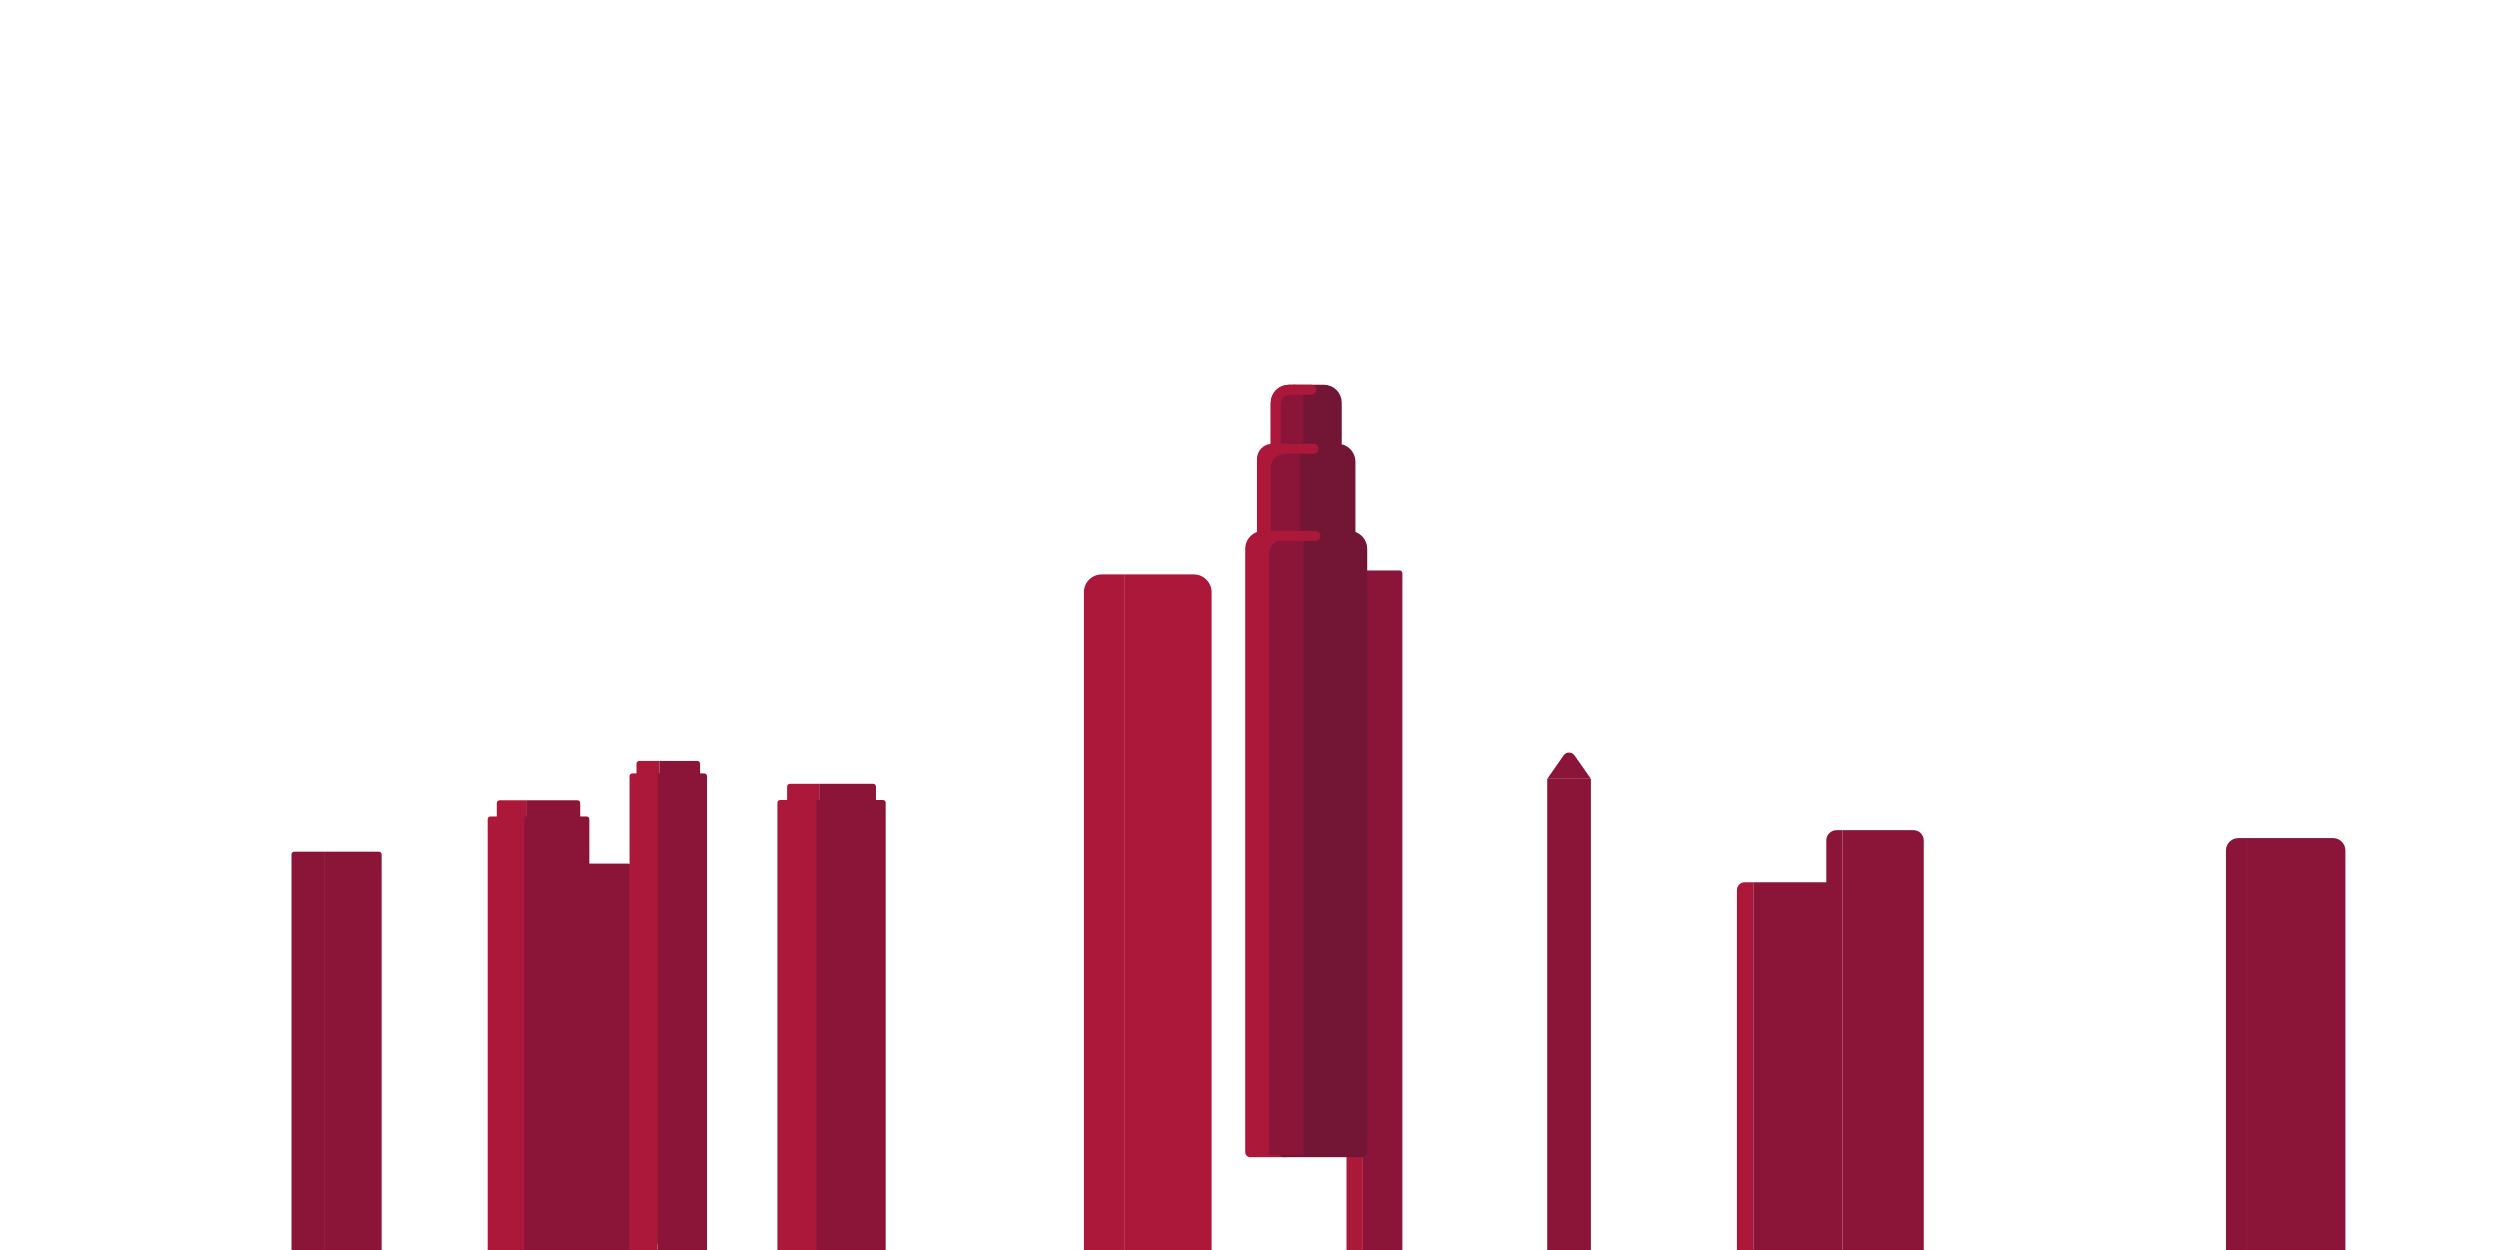 <?xml version="1.0" encoding="UTF-8"?>
<svg id="Layer_17" data-name="Layer 17" xmlns="http://www.w3.org/2000/svg" viewBox="0 0 1000 500">
  <g>
    <path d="m697.854,352.901h3.467v148.752h-6.549v-145.67c0-1.701,1.381-3.082,3.082-3.082Z" fill="#ab183a"/>
    <path d="m701.321,352.901h29.352c1.701,0,3.082,1.381,3.082,3.082v145.67h-32.434v-148.752h0Z" fill="#8a1538"/>
  </g>
  <g>
    <path d="m220.163,345.447h10.942v156.206h-12.051v-155.097c0-.612.497-1.109,1.109-1.109Z" fill="#ab183a"/>
    <path d="m231.105,345.447h20.21c.612,0,1.109.497,1.109,1.109v155.097h-21.319v-156.206h0Z" fill="#8a1538"/>
    <g>
      <path d="m216.517,349.573h13.576v152.08h-14.685v-150.971c0-.612.497-1.109,1.109-1.109Z" fill="#ab183a"/>
      <path d="m230.093,349.573h24.868c.612,0,1.109.497,1.109,1.109v150.971h-25.977v-152.08h0Z" fill="#8a1538"/>
    </g>
  </g>
  <g>
    <path d="m117.706,340.669h11.915v160.984h-13.024v-159.875c0-.612.497-1.109,1.109-1.109Z" fill="#8a1538"/>
    <path d="m129.621,340.669h21.931c.612,0,1.109.497,1.109,1.109v159.875h-23.04v-160.984h0Z" fill="#8a1538"/>
  </g>
  <g>
    <path d="m440.666,229.772h8.995v271.881h-16.106V236.883c0-3.925,3.186-7.111,7.111-7.111Z" fill="#ab183a"/>
    <path d="m449.661,229.772h27.871c3.925,0,7.111,3.186,7.111,7.111v264.77h-34.982V229.772h0Z" fill="#ab183a"/>
  </g>
  <g>
    <path d="m539.714,228.179h5.44v273.474h-6.549V229.288c0-.612.497-1.109,1.109-1.109Z" fill="#ab183a"/>
    <path d="m545.154,228.179h14.689c.612,0,1.109.497,1.109,1.109v272.365h-15.798V228.179h0Z" fill="#8a1538"/>
  </g>
  <g>
    <path d="m734.622,332.06h2.442v169.594h-6.549v-165.486c0-2.267,1.841-4.108,4.108-4.108Z" fill="#8a1538"/>
    <path d="m737.064,332.06h28.326c2.267,0,4.108,1.841,4.108,4.108v165.486h-32.434v-169.594h0Z" fill="#8a1538"/>
  </g>
  <g>
    <path d="m895.336,335.23h3.075v166.423h-8.027v-161.472c0-2.733,2.219-4.951,4.951-4.951Z" fill="#8a1538"/>
    <path d="m898.411,335.23h34.799c2.733,0,4.951,2.219,4.951,4.951v161.472h-39.75v-166.423h0Z" fill="#8a1538"/>
  </g>
  <g>
    <path d="m255.709,304.367h8.076v193.136h-9.185v-192.027c0-.612.497-1.109,1.109-1.109Z" fill="#ab183a"/>
    <path d="m263.785,304.367h15.139c.612,0,1.109.497,1.109,1.109v192.027h-16.248v-193.136h0Z" fill="#8a1538"/>
    <g>
      <path d="m252.93,309.361h10.083v193.136h-11.192v-192.027c0-.612.497-1.109,1.109-1.109Z" fill="#ab183a"/>
      <path d="m263.013,309.361h18.689c.612,0,1.109.497,1.109,1.109v192.027h-19.798v-193.136h0Z" fill="#8a1538"/>
    </g>
  </g>
  <g>
    <path d="m315.957,313.526h11.727v188.127h-12.836v-187.018c0-.612.497-1.109,1.109-1.109Z" fill="#ab183a"/>
    <path d="m327.685,313.526h21.598c.612,0,1.109.497,1.109,1.109v187.018h-22.707v-188.127h0Z" fill="#8a1538"/>
    <g>
      <path d="m312.074,319.994h14.532v181.659h-15.641v-180.55c0-.612.497-1.109,1.109-1.109Z" fill="#ab183a"/>
      <path d="m326.606,319.994h26.559c.612,0,1.109.497,1.109,1.109v180.55h-27.668v-181.659h0Z" fill="#8a1538"/>
    </g>
  </g>
  <g>
    <path d="m199.832,320.119h10.942v181.535h-12.051v-180.426c0-.612.497-1.109,1.109-1.109Z" fill="#ab183a"/>
    <path d="m210.774,320.119h20.21c.612,0,1.109.497,1.109,1.109v180.426h-21.319v-181.535h0Z" fill="#8a1538"/>
    <g>
      <path d="m196.186,326.574h13.576v175.079h-14.685v-173.97c0-.612.497-1.109,1.109-1.109Z" fill="#ab183a"/>
      <path d="m209.762,326.574h24.868c.612,0,1.109.497,1.109,1.109v173.97h-25.977v-175.079h0Z" fill="#8a1538"/>
    </g>
  </g>
  <g>
    <g>
      <path d="m515.415,155.901h2.248v134.391h-7.391v-129.249c0-2.838,2.304-5.143,5.143-5.143Z" fill="#ab183a" stroke="#ab183a" stroke-linecap="round" stroke-linejoin="round" stroke-width="4"/>
      <path d="m517.663,155.901h11.891c2.838,0,5.143,2.304,5.143,5.143v129.249h-17.033v-134.391h0Z" fill="#731534" stroke="#731534" stroke-linecap="round" stroke-linejoin="round" stroke-width="4"/>
      <path d="m516.53,159.63h2.821v131.877h-5.384v-129.314c0-1.414,1.148-2.563,2.563-2.563Z" fill="#8a1538" stroke="#8a1538" stroke-linecap="round" stroke-miterlimit="10" stroke-width="4"/>
      <path d="m510.272,290.293v-128.927c0-3.018,2.446-5.464,5.464-5.464h8.762" fill="none" stroke="#ab183a" stroke-linecap="round" stroke-linejoin="round" stroke-width="4"/>
    </g>
    <g>
      <path d="m509.934,179.521h5.565v194.706h-10.708v-189.564c0-2.838,2.304-5.143,5.143-5.143Z" fill="#ab183a" stroke="#ab183a" stroke-linecap="round" stroke-linejoin="round" stroke-width="4"/>
      <path d="m515.499,179.521h19.535c2.838,0,5.143,2.304,5.143,5.143v189.564h-24.678v-194.706h0Z" fill="#731534" stroke="#731534" stroke-linecap="round" stroke-linejoin="round" stroke-width="4"/>
      <path d="m513.942,183.601h4.13v191.064h-7.8v-187.394c0-2.026,1.644-3.67,3.67-3.67Z" fill="#8a1538" stroke="#8a1538" stroke-linecap="round" stroke-miterlimit="10" stroke-width="4"/>
      <path d="m504.791,374.228v-190.645c0-2.243,1.818-4.062,4.062-4.062h16.55" fill="none" stroke="#ab183a" stroke-linecap="round" stroke-linejoin="round" stroke-width="4"/>
    </g>
    <g>
      <path d="m505.226,214.356h8.415v246.519h-13.557v-241.377c0-2.838,2.304-5.143,5.143-5.143Z" fill="#ab183a" stroke="#ab183a" stroke-linecap="round" stroke-linejoin="round" stroke-width="4"/>
      <path d="m513.641,214.356h26.102c2.838,0,5.143,2.304,5.143,5.143v241.377h-31.245v-246.519h0Z" fill="#731534" stroke="#731534" stroke-linecap="round" stroke-linejoin="round" stroke-width="4"/>
      <path d="m513.259,217.99h6.205v241.907h-9.875v-238.237c0-2.026,1.644-3.67,3.67-3.67Z" fill="#8a1538" stroke="#8a1538" stroke-linecap="round" stroke-miterlimit="10" stroke-width="4"/>
      <path d="m505.226,214.356h20.954" fill="none" stroke="#ab183a" stroke-linecap="round" stroke-linejoin="round" stroke-width="4"/>
    </g>
  </g>
  <g>
    <rect x="618.893" y="311.526" width="17.458" height="190.127" fill="#8a1538"/>
    <path d="m636.351,311.526l-6.56-9.379c-1.054-1.506-3.284-1.506-4.338,0l-6.56,9.379h17.458Z" fill="#8a1538"/>
  </g>
</svg>
